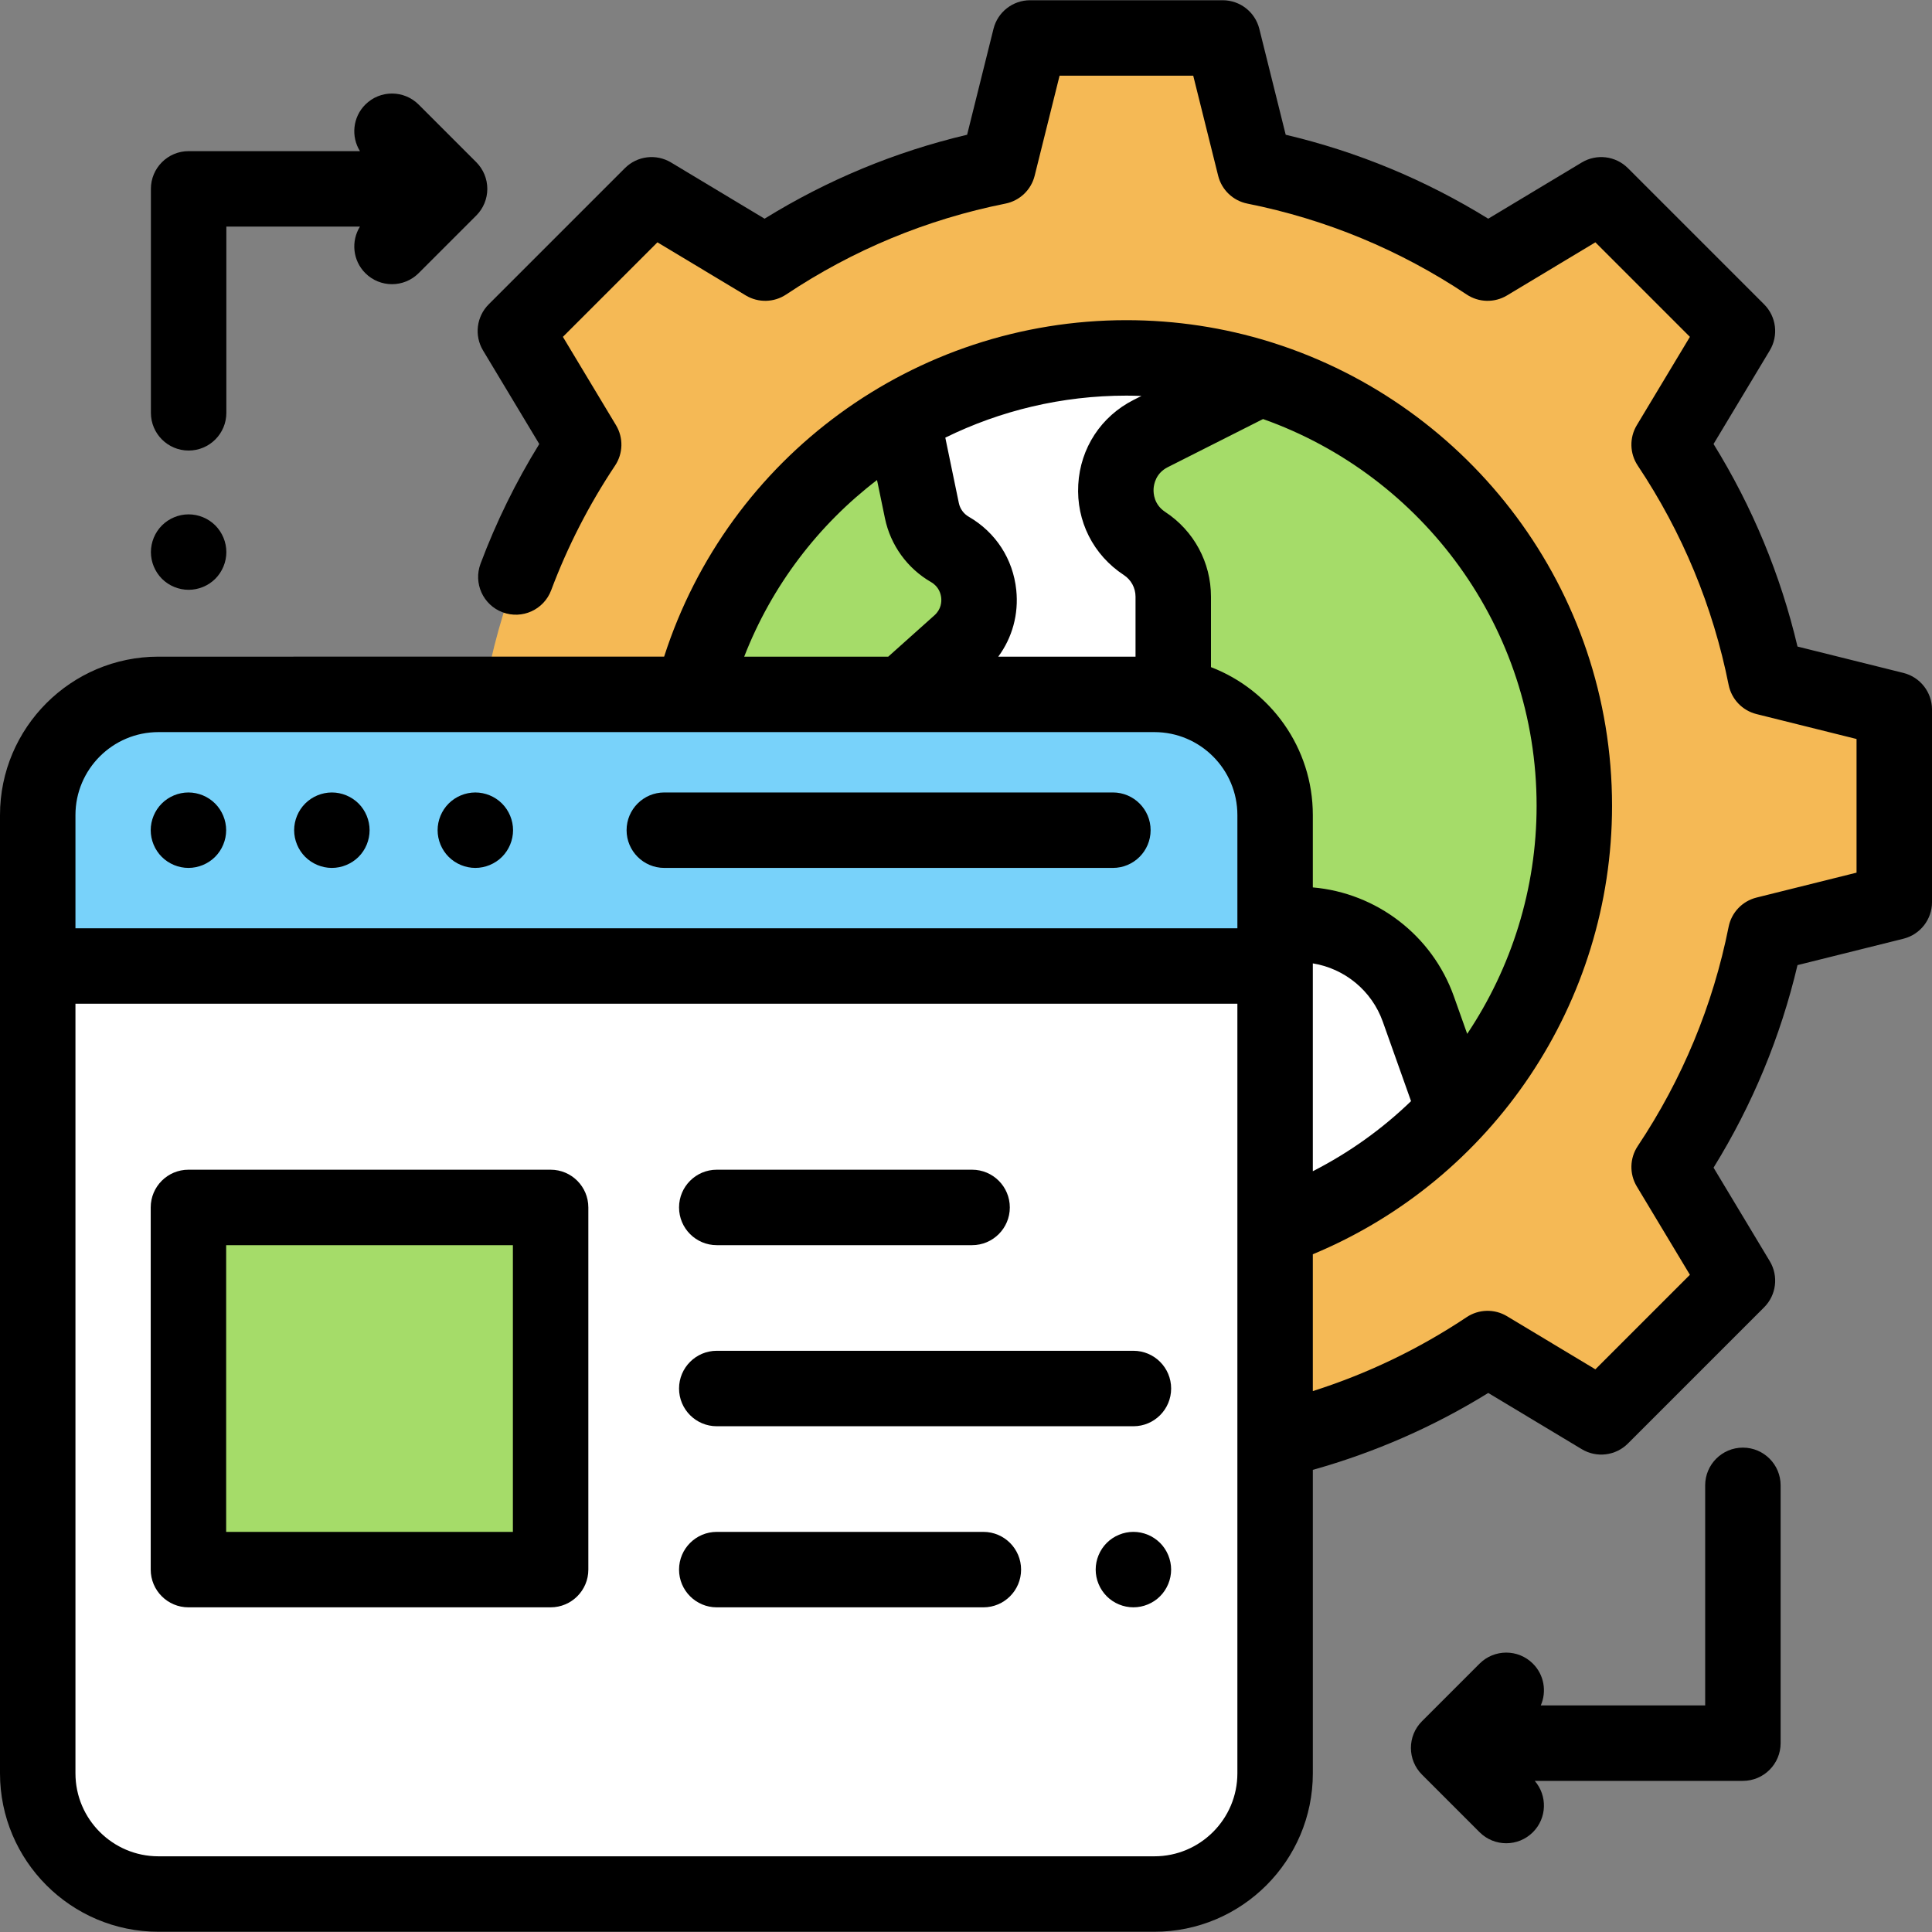 <?xml version="1.0" encoding="iso-8859-1"?>
<!-- Generator: Adobe Illustrator 19.0.0, SVG Export Plug-In . SVG Version: 6.00 Build 0)  -->
<svg version="1.1" id="Capa_1" xmlns="http://www.w3.org/2000/svg" xmlns:xlink="http://www.w3.org/1999/xlink" x="0px" y="0px"
	 viewBox="0 0 512 512" style="enable-background:new 0 0 512 512;" xml:space="preserve">
<rect x="0" y="0" width="512" height="512" fill="#808080" stroke="none"/>
<path style="fill:#F5B955;" d="M502.002,239.076v-51.044l-34.093-8.493c-4.482-22.442-13.311-43.312-25.573-61.701l18.103-30.115
	l-36.099-36.099l-30.115,18.103c-18.388-12.262-39.259-21.091-61.701-25.573l-8.493-34.093h-51.044l-8.493,34.093
	c-22.442,4.482-43.312,13.311-61.701,25.573L172.68,51.624l-36.099,36.099l18.103,30.115
	c-12.262,18.388-21.091,39.259-25.573,61.701l-34.093,8.493v51.044l34.093,8.493c4.482,22.442,13.311,43.312,25.573,61.701
	l-18.103,30.115l36.099,36.099l30.115-18.103c18.388,12.262,39.259,21.091,61.701,25.573l8.493,34.093h51.044l8.493-34.093
	c22.442-4.482,43.312-13.311,61.701-25.573l30.115,18.103l36.099-36.099l-18.103-30.115c12.262-18.388,21.091-39.259,25.573-61.701
	L502.002,239.076z"/>
<circle style="fill:#FFFFFF;" cx="298.506" cy="213.557" r="118.701"/>
<g>
	<path style="fill:#A5DC69;" d="M182.205,189.7l57.007-5.682l15.093-13.503c7.847-7.019,6.538-19.657-2.579-24.921l0,0
		c-3.82-2.205-6.517-5.938-7.412-10.257l-5.103-24.635C210.302,127.405,189.091,155.945,182.205,189.7z"/>
	<path style="fill:#A5DC69;" d="M333.966,100.237l-29.004,14.647c-11.578,5.848-12.494,22.031-1.65,29.148l0,0
		c4.75,3.117,7.61,8.416,7.61,14.097v25.889l33.229,60.985c14.242,0,26.944,8.965,31.716,22.384l8.037,22.604l8.053-3.232
		c15.822-20.168,25.257-45.585,25.257-73.206C417.213,160.345,382.205,115.315,333.966,100.237z"/>
</g>
<path style="fill:#78D2FA;" d="M337.916,469.946c0,17.669-14.323,31.992-31.992,31.992H41.99c-17.669,0-31.992-14.323-31.992-31.992
	V216.009c0-17.669,14.323-31.992,31.992-31.992h263.935c17.669,0,31.992,14.323,31.992,31.992V469.946z"/>
<path style="fill:#FFFFFF;" d="M337.916,255.999v205.949c0,22.086-17.905,39.99-39.99,39.99H49.988
	c-22.086,0-39.99-17.905-39.99-39.99V255.999H337.916z"/>
<path style="fill:#231F20;" d="M18.137,255.999h315.83"/>
<rect x="49.939" y="319.981" style="fill:#A5DC69;" width="95.976" height="95.976"/>
<path d="M504.419,178.331l-28.064-6.991c-4.488-19.012-11.951-37.017-22.248-53.675l14.901-24.79
	c2.365-3.935,1.748-8.975-1.499-12.221L431.41,44.555c-3.247-3.246-8.287-3.863-12.221-1.499l-24.79,14.901
	c-16.658-10.297-34.663-17.761-53.675-22.248l-6.991-28.064c-1.109-4.455-5.11-7.581-9.701-7.581h-51.044
	c-4.591,0-8.592,3.126-9.701,7.581l-6.991,28.064c-19.012,4.488-37.017,11.951-53.675,22.248l-24.79-14.901
	c-3.932-2.365-8.974-1.748-12.221,1.499l-36.099,36.099c-3.246,3.246-3.864,8.286-1.499,12.221l14.902,24.792
	c-6.206,10.054-11.431,20.698-15.566,31.725c-1.939,5.171,0.681,10.933,5.851,12.872c5.176,1.94,10.933-0.682,12.872-5.851
	c4.344-11.584,10.041-22.696,16.931-33.03c2.145-3.217,2.242-7.383,0.25-10.697l-14.077-23.417l25.052-25.052l23.417,14.077
	c3.312,1.992,7.478,1.894,10.697-0.25c17.732-11.824,37.285-19.928,58.113-24.087c3.793-0.758,6.809-3.635,7.743-7.388l6.604-26.511
	h35.419l6.604,26.511c0.935,3.753,3.95,6.63,7.743,7.388c20.828,4.159,40.381,12.263,58.113,24.087
	c3.218,2.145,7.384,2.242,10.697,0.25l23.417-14.077l25.052,25.052l-14.076,23.417c-1.993,3.314-1.896,7.48,0.25,10.697
	c11.824,17.732,19.928,37.285,24.087,58.113c0.758,3.793,3.635,6.809,7.388,7.743l26.511,6.604v35.419l-26.511,6.604
	c-3.753,0.935-6.63,3.95-7.388,7.743c-4.159,20.828-12.263,40.381-24.087,58.113c-2.145,3.217-2.242,7.383-0.25,10.697
	l14.076,23.417l-25.052,25.052l-23.417-14.076c-3.313-1.993-7.479-1.896-10.697,0.25c-12.681,8.456-26.35,15.014-40.766,19.593
	v-36.262c47.708-19.836,79.297-66.706,79.297-118.84c0-57.388-37.76-106.118-89.737-122.667c-0.318-0.119-0.642-0.223-0.971-0.309
	c-12.014-3.72-24.774-5.726-37.995-5.726c-56.203,0-105.502,36.29-122.504,89.168H41.99C18.836,174.02,0,192.856,0,216.009v253.937
	c0,23.153,18.836,41.99,41.99,41.99h263.935c23.153,0,41.99-18.836,41.99-41.99v-80.421c16.392-4.586,31.977-11.413,46.485-20.376
	l24.79,14.901c3.935,2.367,8.975,1.749,12.221-1.499l36.099-36.099c3.246-3.246,3.864-8.286,1.499-12.221l-14.901-24.79
	c10.297-16.658,17.761-34.663,22.248-53.675l28.064-6.991c4.455-1.109,7.581-5.11,7.581-9.701v-51.044
	C512,183.44,508.874,179.439,504.419,178.331z M347.914,255.305c8.421,1.362,15.614,7.219,18.534,15.431l7.493,21.076
	c-7.624,7.365-16.374,13.646-26.028,18.574V255.305z M407.216,213.553c0,22.023-6.684,42.928-18.392,60.431l-3.536-9.947
	c-5.751-16.175-20.488-27.4-37.374-28.865v-19.163c0-17.871-11.226-33.16-26.993-39.211v-18.67c0-9.08-4.532-17.475-12.123-22.454
	c-2.987-1.962-3.154-4.938-3.087-6.126c0.067-1.189,0.568-4.128,3.759-5.74l25.251-12.753
	C376.911,126.005,407.216,166.303,407.216,213.553z M302.5,104.928l-2.043,1.032c-8.661,4.375-14.159,12.769-14.708,22.457
	c-0.549,9.689,3.968,18.649,12.081,23.974c1.939,1.272,3.097,3.417,3.097,5.737v15.892h-36.374
	c3.714-5.035,5.435-11.236,4.77-17.654c-0.852-8.218-5.443-15.3-12.598-19.43c-1.35-0.779-2.305-2.102-2.621-3.627l-3.588-17.328
	c14.576-7.164,30.908-11.135,47.995-11.135C299.846,104.847,301.175,104.88,302.5,104.928z M232.421,127.211l2.102,10.153
	c1.473,7.104,5.921,13.261,12.204,16.888c2.103,1.215,2.597,3.136,2.704,4.173c0.107,1.037,0.018,3.019-1.794,4.639l-12.246,10.956
	h-38.17C204.561,155.153,216.882,139.094,232.421,127.211z M41.99,194.015h263.935c12.128,0,21.995,9.867,21.995,21.995v29.993
	H19.995v-29.993C19.995,203.882,29.862,194.015,41.99,194.015z M305.924,491.941H41.99c-12.128,0-21.995-9.867-21.995-21.995
	V265.997h307.924v203.949C327.919,482.074,318.052,491.941,305.924,491.941z"/>
<path d="M176.051,230.006h118.876c5.521,0,9.997-4.477,9.997-9.998s-4.477-9.998-9.997-9.998H176.051
	c-5.521,0-9.998,4.477-9.998,9.998S170.53,230.006,176.051,230.006z"/>
<path d="M87.948,230.006c2.639,0,5.209-1.07,7.078-2.93c1.86-1.859,2.919-4.429,2.919-7.067c0-2.629-1.06-5.209-2.919-7.068
	c-1.86-1.86-4.439-2.929-7.078-2.929c-2.629,0-5.209,1.069-7.068,2.929c-1.859,1.86-2.929,4.439-2.929,7.068s1.07,5.209,2.929,7.067
	C82.749,228.936,85.319,230.006,87.948,230.006z"/>
<path d="M49.938,230.006c2.629,0,5.209-1.07,7.067-2.93c1.86-1.859,2.93-4.438,2.93-7.067s-1.07-5.209-2.93-7.068
	c-1.859-1.86-4.438-2.929-7.067-2.929c-2.63,0-5.209,1.069-7.068,2.929s-2.929,4.439-2.929,7.068s1.069,5.209,2.929,7.067
	C44.729,228.936,47.307,230.006,49.938,230.006z"/>
<path d="M125.969,230.006c2.629,0,5.209-1.07,7.067-2.93c1.86-1.859,2.93-4.438,2.93-7.067s-1.07-5.209-2.93-7.068
	c-1.859-1.86-4.438-2.929-7.067-2.929s-5.209,1.069-7.068,2.929c-1.86,1.861-2.929,4.439-2.929,7.068s1.069,5.209,2.929,7.067
	C120.76,228.936,123.339,230.006,125.969,230.006z"/>
<path d="M189.953,329.981h67.661c5.521,0,9.998-4.477,9.998-9.998s-4.477-9.997-9.998-9.997h-67.661
	c-5.521,0-9.998,4.477-9.998,9.997S184.432,329.981,189.953,329.981z"/>
<path d="M300.364,405.962c-2.629,0-5.209,1.069-7.067,2.929c-1.86,1.859-2.93,4.439-2.93,7.068s1.07,5.209,2.93,7.067
	c1.859,1.87,4.438,2.93,7.067,2.93c2.629,0,5.209-1.061,7.068-2.93c1.86-1.859,2.929-4.438,2.929-7.067s-1.069-5.209-2.929-7.068
	C305.572,407.032,303.005,405.962,300.364,405.962z"/>
<path d="M260.602,405.965h-70.649c-5.521,0-9.998,4.477-9.998,9.998s4.477,9.998,9.998,9.998h70.649
	c5.521,0,9.997-4.477,9.997-9.998S266.123,405.965,260.602,405.965z"/>
<path d="M300.365,357.973H189.953c-5.521,0-9.998,4.477-9.998,9.998s4.477,9.998,9.998,9.998h110.413
	c5.521,0,9.998-4.477,9.998-9.998S305.887,357.973,300.365,357.973z"/>
<path d="M145.918,309.986H49.939c-5.521,0-9.998,4.477-9.998,9.997v95.979c0,5.521,4.477,9.998,9.998,9.998h95.979
	c5.521,0,9.998-4.477,9.998-9.998v-95.979C155.915,314.463,151.439,309.986,145.918,309.986z M135.92,405.965H59.936v-75.984h75.984
	V405.965z"/>
<path d="M461.885,383.635c-5.521,0-9.997,4.477-9.997,9.998v58.319h-43.563c1.597-3.659,0.907-8.075-2.086-11.068
	c-3.905-3.903-10.233-3.903-14.139,0l-15.264,15.264c-3.904,3.904-3.904,10.234,0,14.139l15.264,15.265
	c1.953,1.952,4.511,2.928,7.069,2.928c2.558,0,5.117-0.977,7.069-2.928c3.732-3.732,3.887-9.676,0.483-13.604h55.165
	c5.521,0,9.998-4.477,9.998-9.998v-68.318C471.883,388.112,467.406,383.635,461.885,383.635z"/>
<path d="M49.988,119.398c5.521,0,9.998-4.477,9.998-9.998V60.048h35.407c-2.395,3.857-1.929,8.986,1.42,12.336
	c1.953,1.952,4.511,2.928,7.069,2.928s5.117-0.977,7.069-2.928l15.265-15.264c1.875-1.875,2.928-4.418,2.928-7.069
	c0-2.651-1.054-5.195-2.928-7.069L110.95,27.717c-3.905-3.903-10.235-3.903-14.139,0c-3.349,3.35-3.816,8.479-1.42,12.336H49.988
	c-5.521,0-9.998,4.477-9.998,9.998V109.4C39.99,114.921,44.467,119.398,49.988,119.398z"/>
<path d="M49.988,156.305c2.629,0,5.209-1.061,7.067-2.92c1.86-1.869,2.93-4.438,2.93-7.067c0-2.64-1.07-5.209-2.93-7.078
	c-1.859-1.86-4.438-2.929-7.067-2.929s-5.209,1.069-7.068,2.929c-1.86,1.859-2.929,4.438-2.929,7.078
	c0,2.629,1.069,5.199,2.929,7.067C44.779,155.244,47.358,156.305,49.988,156.305z"/>
<g>
</g>
<g>
</g>
<g>
</g>
<g>
</g>
<g>
</g>
<g>
</g>
<g>
</g>
<g>
</g>
<g>
</g>
<g>
</g>
<g>
</g>
<g>
</g>
<g>
</g>
<g>
</g>
<g>
</g>
</svg>